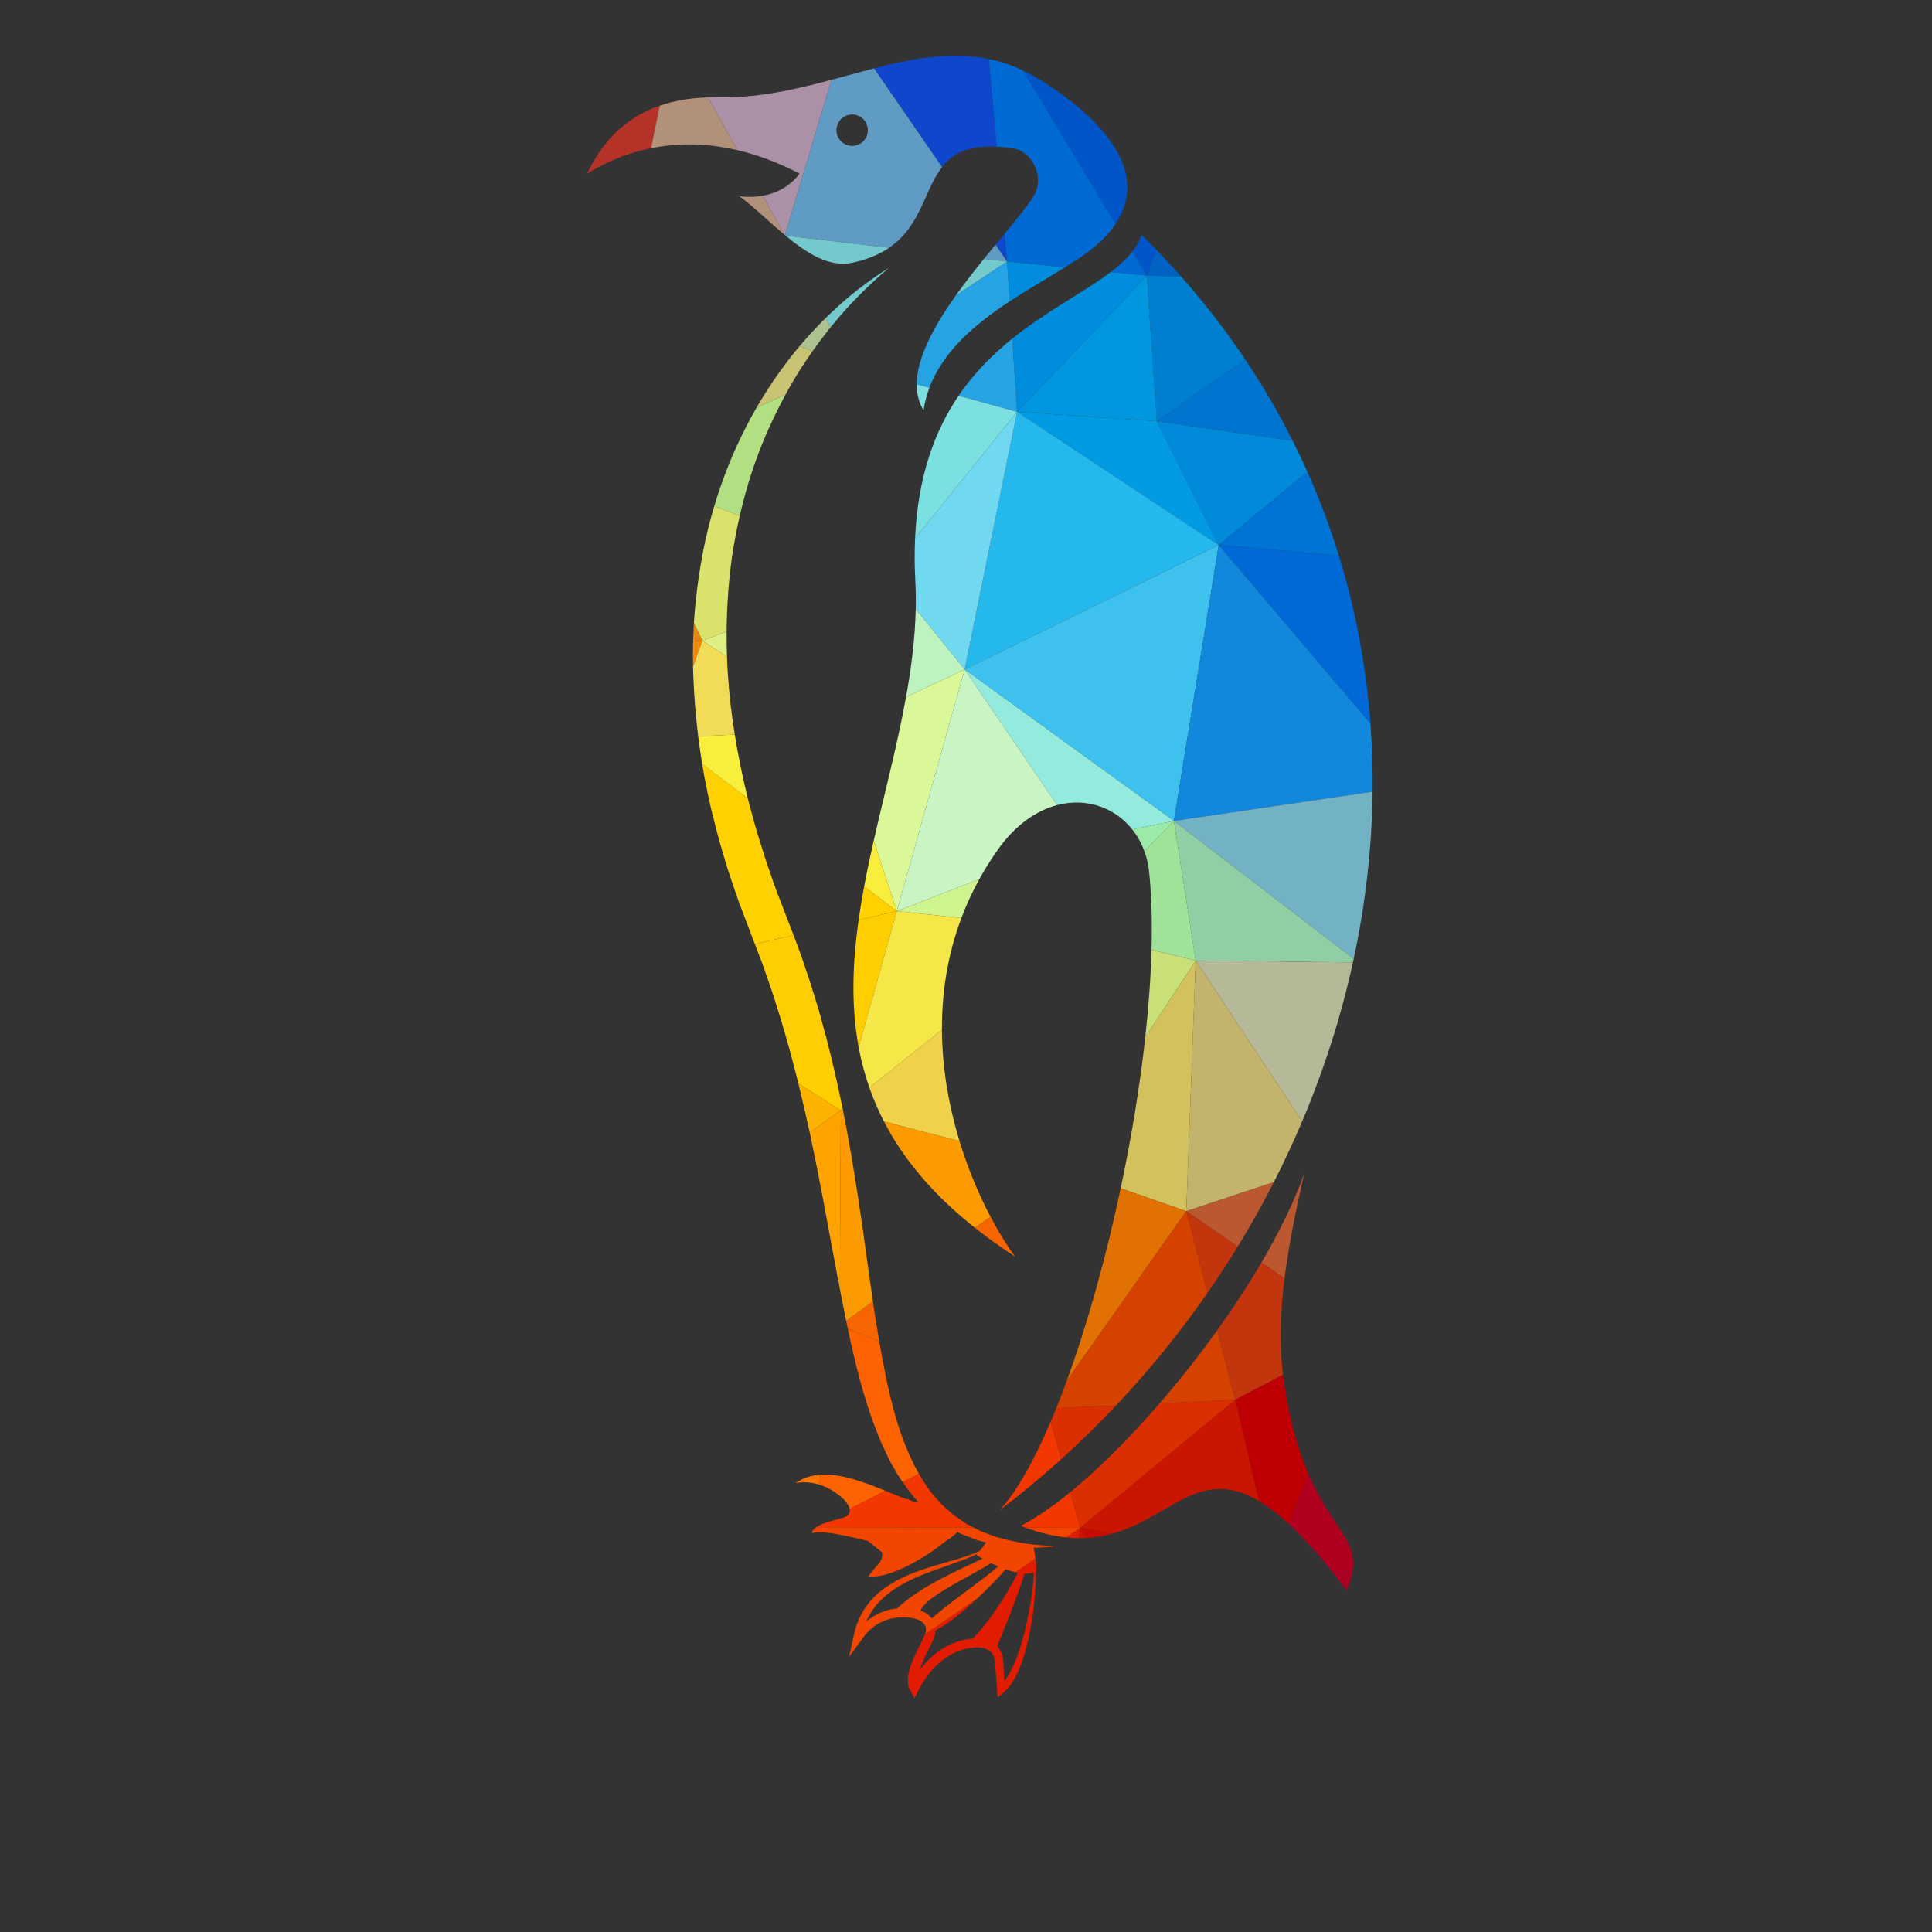 <?xml version="1.0" encoding="UTF-8" standalone="no"?>
<!-- Created with Inkscape (http://www.inkscape.org/) -->

<svg
   xmlns:dc="http://purl.org/dc/elements/1.1/"
   xmlns:cc="http://creativecommons.org/ns#"
   xmlns:rdf="http://www.w3.org/1999/02/22-rdf-syntax-ns#"
   xmlns:svg="http://www.w3.org/2000/svg"
   xmlns="http://www.w3.org/2000/svg"
   xmlns:sodipodi="http://sodipodi.sourceforge.net/DTD/sodipodi-0.dtd"
   xmlns:inkscape="http://www.inkscape.org/namespaces/inkscape"
   version="1.1"
   id="svg80791"
   xml:space="preserve"
   width="666.667"
   height="666.667"
   viewBox="0 0 666.667 666.667"
   sodipodi:docname="penguin-art-color-publicdomainvectors.org.svg"
   inkscape:version="0.92.4 (5da689c313, 2019-01-14)"><rect x="0" y="0" width="666.667" height="666.667" fill="#333333" stroke="none"/><defs
     id="defs80795"><clipPath
       clipPathUnits="userSpaceOnUse"
       id="clipPath80807"><path
         d="M 0,500 H 500 V 0 H 0 Z"
         id="path80805"
         inkscape:connector-curvature="0" /></clipPath></defs><sodipodi:namedview
     pagecolor="#ffffff"
     bordercolor="#666666"
     borderopacity="1"
     objecttolerance="10"
     gridtolerance="10"
     guidetolerance="10"
     inkscape:pageopacity="0"
     inkscape:pageshadow="2"
     inkscape:window-width="797"
     inkscape:window-height="480"
     id="namedview80793"
     showgrid="false"
     inkscape:zoom="0.35399999"
     inkscape:cx="333.33334"
     inkscape:cy="333.33334"
     inkscape:window-x="0"
     inkscape:window-y="0"
     inkscape:window-maximized="0"
     inkscape:current-layer="g80799" /><g
     id="g80799"
     inkscape:groupmode="layer"
     inkscape:label="penguin-art-color-publicdomainvectors.org"
     transform="matrix(1.333,0,0,-1.333,0,666.667)"><g
       id="g80801"><g
         id="g80803"
         clip-path="url(#clipPath80807)"><path
           d="m 151.908,455.138 c 3.354,2.061 8.997,5.081 16.612,6.622 l 2.266,11.011 c -12.107,-4.189 -16.637,-13.36 -18.878,-17.633"
           style="fill:#b43227;fill-opacity:1;fill-rule:nonzero;stroke:none"
           id="path80809"
           inkscape:connector-curvature="0" /><path
           d="m 190.86,461.268 c 5.005,-1.171 10.391,-3.112 16.123,-6.083 -2.771,-3.686 -6.457,-5.179 -9.552,-5.731 l 5.587,-10.044 c 0.061,-0.053 0.123,-0.104 0.185,-0.157 l 12.028,40.209 c -9.339,-2.493 -19.017,-4.74 -29.224,-4.536 -0.939,0.018 -1.848,0.012 -2.736,-0.015 z"
           style="fill:#ab91a7;fill-opacity:1;fill-rule:nonzero;stroke:none"
           id="path80811"
           inkscape:connector-curvature="0" /><path
           d="m 258.019,462.173 -2.043,22.67 c -9.754,2.014 -19.569,0.191 -29.711,-2.417 l 17.595,-25.552 c 2.682,3.445 6.65,5.691 14.159,5.299"
           style="fill:#0f47cc;fill-opacity:1;fill-rule:nonzero;stroke:none"
           id="path80813"
           inkscape:connector-curvature="0" /><path
           d="m 260.049,439.614 c -0.761,-0.918 -1.546,-1.865 -2.349,-2.838 l 2.997,-4.352 z"
           style="fill:#0f47cc;fill-opacity:1;fill-rule:nonzero;stroke:none"
           id="path80815"
           inkscape:connector-curvature="0" /><path
           d="m 299.416,435.395 c -1.272,1.317 -2.566,2.626 -3.887,3.924 -0.528,-1.547 -1.352,-2.983 -2.418,-4.345 l 3.751,-6.213 z"
           style="fill:#0056c8;fill-opacity:1;fill-rule:nonzero;stroke:none"
           id="path80817"
           inkscape:connector-curvature="0" /><path
           d="m 268.901,479.654 c -1.377,0.847 -2.752,1.592 -4.128,2.242 l 23.995,-39.734 c 11.339,17.014 -12.07,32.69 -19.867,37.492"
           style="fill:#0056c8;fill-opacity:1;fill-rule:nonzero;stroke:none"
           id="path80819"
           inkscape:connector-curvature="0" /><path
           d="m 293.111,434.974 c -1.452,-1.857 -3.351,-3.578 -5.57,-5.268 l 9.321,-0.945 z"
           style="fill:#006ad4;fill-opacity:1;fill-rule:nonzero;stroke:none"
           id="path80821"
           inkscape:connector-curvature="0" /><path
           d="m 262.406,461.699 c 4.642,-0.728 8.417,-7.432 4.967,-12.686 -1.631,-2.485 -4.27,-5.711 -7.324,-9.399 l 0.648,-7.19 14.965,-1.516 c 3.776,2.346 7.092,4.602 9.467,6.927 1.48,1.448 2.684,2.893 3.639,4.327 l -23.995,39.734 c -2.932,1.384 -5.862,2.339 -8.797,2.947 l 2.043,-22.67 c 1.344,-0.072 2.802,-0.226 4.387,-0.474"
           style="fill:#006ad4;fill-opacity:1;fill-rule:nonzero;stroke:none"
           id="path80823"
           inkscape:connector-curvature="0" /><path
           d="m 257.7,436.776 c -0.979,-1.183 -1.982,-2.404 -2.995,-3.653 l 5.992,-0.699 z"
           style="fill:#609bc4;fill-opacity:1;fill-rule:nonzero;stroke:none"
           id="path80825"
           inkscape:connector-curvature="0" /><path
           d="m 219.532,470.346 c 2.166,0.589 4.396,-0.689 4.986,-2.856 0.586,-2.165 -0.691,-4.397 -2.855,-4.985 -2.166,-0.588 -4.399,0.689 -4.987,2.855 -0.588,2.165 0.689,4.399 2.856,4.986 m -16.161,-31.231 26.793,-3.127 c 8.282,5.675 9.125,15.017 13.696,20.886 l -17.595,25.552 c -3.633,-0.934 -7.305,-1.968 -11.034,-2.964 l -12.028,-40.209 c 0.056,-0.046 0.112,-0.092 0.168,-0.138"
           style="fill:#609bc4;fill-opacity:1;fill-rule:nonzero;stroke:none"
           id="path80827"
           inkscape:connector-curvature="0" /><path
           d="m 296.862,428.761 8.888,-0.223 c -2.044,2.312 -4.155,4.598 -6.334,6.857 z"
           style="fill:#0063c3;fill-opacity:1;fill-rule:nonzero;stroke:none"
           id="path80829"
           inkscape:connector-curvature="0" /><path
           d="M 170.786,472.771 168.52,461.76 c 6.198,1.255 13.703,1.529 22.34,-0.492 l -7.589,13.643 c -4.875,-0.141 -8.996,-0.933 -12.485,-2.14"
           style="fill:#b2917b;fill-opacity:1;fill-rule:nonzero;stroke:none"
           id="path80831"
           inkscape:connector-curvature="0" /><path
           d="m 191.37,449.365 c 3.738,-2.771 7.633,-6.591 11.648,-9.955 l -5.587,10.044 c -3.384,-0.605 -6.061,-0.089 -6.061,-0.089"
           style="fill:#b2917b;fill-opacity:1;fill-rule:nonzero;stroke:none"
           id="path80833"
           inkscape:connector-curvature="0" /><path
           d="m 220.601,432.105 c 4.027,0.852 7.12,2.208 9.563,3.883 l -26.793,3.127 c 5.549,-4.605 11.326,-8.261 17.23,-7.01"
           style="fill:#74c9cd;fill-opacity:1;fill-rule:nonzero;stroke:none"
           id="path80835"
           inkscape:connector-curvature="0" /><path
           d="m 218.507,419.522 c 3.431,3.839 6.397,6.615 8.431,8.499 2.095,1.833 3.215,2.81 3.215,2.81 0,0 -1.241,-0.816 -3.569,-2.345 -2.249,-1.646 -5.64,-3.999 -9.504,-7.541 -1.058,-0.959 -2.165,-1.997 -3.306,-3.115 l 1.219,-2.451 c 1.208,1.496 2.385,2.879 3.514,4.143"
           style="fill:#74c9cd;fill-opacity:1;fill-rule:nonzero;stroke:none"
           id="path80837"
           inkscape:connector-curvature="0" /><path
           d="m 254.705,433.123 c -2.46,-3.037 -4.969,-6.242 -7.287,-9.501 l 13.279,8.802 z"
           style="fill:#74c9cd;fill-opacity:1;fill-rule:nonzero;stroke:none"
           id="path80839"
           inkscape:connector-curvature="0" /><path
           d="m 334.636,386.012 c -3.607,7.173 -7.703,14.207 -12.307,21.071 l -22.872,-16.012 z"
           style="fill:#0074ce;fill-opacity:1;fill-rule:nonzero;stroke:none"
           id="path80841"
           inkscape:connector-curvature="0" /><path
           d="m 299.457,391.071 22.872,16.012 c -4.935,7.363 -10.457,14.528 -16.579,21.455 l -8.888,0.223 z"
           style="fill:#007fd1;fill-opacity:1;fill-rule:nonzero;stroke:none"
           id="path80843"
           inkscape:connector-curvature="0" /><path
           d="m 214.993,415.379 -1.219,2.451 c -2.167,-2.124 -4.454,-4.545 -6.773,-7.295 l 3.339,-1.32 c 1.58,2.235 3.142,4.29 4.653,6.164"
           style="fill:#adc38f;fill-opacity:1;fill-rule:nonzero;stroke:none"
           id="path80845"
           inkscape:connector-curvature="0" /><path
           d="m 207.36,404.815 c 0.996,1.537 1.992,3.002 2.98,4.4 l -3.339,1.32 c -0.935,-1.108 -1.873,-2.267 -2.812,-3.484 -2.829,-3.664 -5.666,-7.819 -8.346,-12.455 l 7.486,3.359 c 1.316,2.425 2.665,4.716 4.031,6.86"
           style="fill:#c8c473;fill-opacity:1;fill-rule:nonzero;stroke:none"
           id="path80847"
           inkscape:connector-curvature="0" /><path
           d="m 299.457,391.071 -2.595,37.69 -33.57,-35.248 z"
           style="fill:#0097de;fill-opacity:1;fill-rule:nonzero;stroke:none"
           id="path80849"
           inkscape:connector-curvature="0" /><path
           d="m 261.383,422.126 c 4.884,3.213 9.892,6.059 14.279,8.782 l -14.965,1.516 z"
           style="fill:#008dde;fill-opacity:1;fill-rule:nonzero;stroke:none"
           id="path80851"
           inkscape:connector-curvature="0" /><path
           d="m 296.862,428.761 -9.321,0.945 c -6.728,-5.117 -16.407,-9.932 -25.514,-17.255 l 1.265,-18.938 z"
           style="fill:#008dde;fill-opacity:1;fill-rule:nonzero;stroke:none"
           id="path80853"
           inkscape:connector-curvature="0" /><path
           d="m 247.418,423.622 c -5.596,-7.867 -10.082,-16.053 -10.111,-22.973 l 3.287,-0.903 c 3.613,9.618 11.997,16.596 20.789,22.38 l -0.686,10.298 z"
           style="fill:#25a3e2;fill-opacity:1;fill-rule:nonzero;stroke:none"
           id="path80855"
           inkscape:connector-curvature="0" /><path
           d="m 262.027,412.451 c -4.994,-4.016 -9.816,-8.787 -13.883,-14.778 l 15.148,-4.16 z"
           style="fill:#25a3e2;fill-opacity:1;fill-rule:nonzero;stroke:none"
           id="path80857"
           inkscape:connector-curvature="0" /><path
           d="m 188.101,336.598 c 0.045,6.908 0.557,13.63 1.482,20.062 0.545,3.387 1.168,6.702 1.907,9.919 l -6.58,2.571 c -1.076,-3.592 -2.015,-7.322 -2.789,-11.171 -1.193,-6.128 -2.076,-12.546 -2.492,-19.152 l 2.176,-4.521 z"
           style="fill:#dbe26c;fill-opacity:1;fill-rule:nonzero;stroke:none"
           id="path80859"
           inkscape:connector-curvature="0" /><path
           d="m 315.479,359.026 22.96,18.963 c -1.201,2.691 -2.468,5.368 -3.803,8.023 l -35.179,5.059 z"
           style="fill:#008ad9;fill-opacity:1;fill-rule:nonzero;stroke:none"
           id="path80861"
           inkscape:connector-curvature="0" /><path
           d="m 239.068,393.896 c 0.312,2.055 0.83,4.001 1.526,5.85 l -3.287,0.903 c -0.01,-2.43 0.528,-4.704 1.761,-6.753"
           style="fill:#7ce0e0;fill-opacity:1;fill-rule:nonzero;stroke:none"
           id="path80863"
           inkscape:connector-curvature="0" /><path
           d="m 248.144,397.673 c -6.123,-9.013 -10.536,-20.788 -11.261,-36.902 l 26.409,32.742 z"
           style="fill:#7ce0e0;fill-opacity:1;fill-rule:nonzero;stroke:none"
           id="path80865"
           inkscape:connector-curvature="0" /><path
           d="m 192.537,370.771 c 1.138,4.526 2.595,8.802 4.128,12.859 2.048,5.182 4.303,9.972 6.664,14.325 l -7.486,-3.359 c -1.575,-2.724 -3.096,-5.614 -4.529,-8.67 -2.429,-5.154 -4.607,-10.773 -6.404,-16.776 l 6.58,-2.571 c 0.326,1.417 0.672,2.817 1.047,4.192"
           style="fill:#b3df83;fill-opacity:1;fill-rule:nonzero;stroke:none"
           id="path80867"
           inkscape:connector-curvature="0" /><path
           d="m 315.479,359.026 -16.022,32.045 -36.165,2.442 z"
           style="fill:#009be2;fill-opacity:1;fill-rule:nonzero;stroke:none"
           id="path80869"
           inkscape:connector-curvature="0" /><path
           d="m 249.71,326.828 65.769,32.198 -52.187,34.487 z"
           style="fill:#24b8ec;fill-opacity:1;fill-rule:nonzero;stroke:none"
           id="path80871"
           inkscape:connector-curvature="0" /><path
           d="m 263.292,393.513 -26.409,-32.742 c -0.156,-3.471 -0.143,-7.139 0.062,-11.028 0.128,-2.418 0.158,-4.846 0.106,-7.283 l 12.659,-15.632 z"
           style="fill:#71d9ef;fill-opacity:1;fill-rule:nonzero;stroke:none"
           id="path80873"
           inkscape:connector-curvature="0" /><path
           d="m 346.573,356.348 c -2.258,7.312 -4.964,14.536 -8.134,21.641 l -22.96,-18.963 z"
           style="fill:#0074d4;fill-opacity:1;fill-rule:nonzero;stroke:none"
           id="path80875"
           inkscape:connector-curvature="0" /><path
           d="m 179.629,338.827 c -0.099,-1.591 -0.172,-3.194 -0.215,-4.805 l 2.391,0.284 z"
           style="fill:#e8880e;fill-opacity:1;fill-rule:nonzero;stroke:none"
           id="path80877"
           inkscape:connector-curvature="0" /><path
           d="m 188.194,330.093 c -0.078,2.184 -0.108,4.353 -0.093,6.505 l -6.296,-2.292 z"
           style="fill:#def085;fill-opacity:1;fill-rule:nonzero;stroke:none"
           id="path80879"
           inkscape:connector-curvature="0" /><path
           d="m 303.881,287.611 11.598,71.415 -65.769,-32.198 z"
           style="fill:#3fc1ed;fill-opacity:1;fill-rule:nonzero;stroke:none"
           id="path80881"
           inkscape:connector-curvature="0" /><path
           d="m 354.766,312.792 c -1.094,14.699 -3.789,29.294 -8.193,43.556 l -31.094,2.678 z"
           style="fill:#0069d5;fill-opacity:1;fill-rule:nonzero;stroke:none"
           id="path80883"
           inkscape:connector-curvature="0" /><path
           d="m 303.881,287.611 51.437,7.575 c 0.066,5.875 -0.117,11.749 -0.552,17.606 l -39.287,46.234 z"
           style="fill:#1288dd;fill-opacity:1;fill-rule:nonzero;stroke:none"
           id="path80885"
           inkscape:connector-curvature="0" /><path
           d="m 249.71,326.828 23.935,-35.114 c 7.553,1.981 14.918,-0.6 19.447,-6.287 l 10.789,2.184 z"
           style="fill:#92ebdc;fill-opacity:1;fill-rule:nonzero;stroke:none"
           id="path80887"
           inkscape:connector-curvature="0" /><path
           d="m 179.414,334.022 c -0.058,-2.132 -0.064,-4.279 -0.013,-6.44 l 2.404,6.724 z"
           style="fill:#f38b06;fill-opacity:1;fill-rule:nonzero;stroke:none"
           id="path80889"
           inkscape:connector-curvature="0" /><path
           d="m 237.051,342.46 c -0.163,-7.533 -1.127,-15.146 -2.512,-22.796 l 15.171,7.164 z"
           style="fill:#bcf3bf;fill-opacity:1;fill-rule:nonzero;stroke:none"
           id="path80891"
           inkscape:connector-curvature="0" /><path
           d="m 188.417,325.619 c -0.098,1.497 -0.169,2.988 -0.223,4.474 l -6.389,4.213 -2.404,-6.724 c 0.019,-0.795 0.045,-1.592 0.078,-2.391 0.193,-5.17 0.609,-10.411 1.262,-15.678 l 9.461,0.46 c -0.846,5.256 -1.458,10.481 -1.785,15.646"
           style="fill:#f2dc57;fill-opacity:1;fill-rule:nonzero;stroke:none"
           id="path80893"
           inkscape:connector-curvature="0" /><path
           d="m 249.71,326.828 -15.171,-7.164 c -2.233,-12.345 -5.557,-24.786 -8.36,-37.156 l 5.982,-18.244 z"
           style="fill:#daf898;fill-opacity:1;fill-rule:nonzero;stroke:none"
           id="path80895"
           inkscape:connector-curvature="0" /><path
           d="m 232.161,264.264 21.348,8.278 c 1.404,2.547 2.981,5.074 4.747,7.574 4.596,6.501 10.041,10.194 15.389,11.598 l -23.935,35.114 z"
           style="fill:#c9f5c5;fill-opacity:1;fill-rule:nonzero;stroke:none"
           id="path80897"
           inkscape:connector-curvature="0" /><path
           d="m 350.427,251.922 c 3.066,14.283 4.731,28.779 4.891,43.264 l -51.437,-7.575 z"
           style="fill:#73b2c4;fill-opacity:1;fill-rule:nonzero;stroke:none"
           id="path80899"
           inkscape:connector-curvature="0" /><path
           d="m 204.749,259.815 -3.185,8.251 c -1.089,2.692 -1.935,5.456 -2.913,8.176 -0.495,1.358 -0.901,2.742 -1.326,4.115 l -1.286,4.118 c -0.821,2.749 -1.524,5.519 -2.289,8.262 -0.057,0.228 -0.111,0.456 -0.167,0.684 l -11.81,8.926 c 0.657,-3.985 1.449,-7.976 2.39,-11.951 0.755,-2.886 1.451,-5.805 2.265,-8.698 0.871,-2.871 1.652,-5.787 2.641,-8.635 1.003,-2.84 1.879,-5.737 2.995,-8.544 l 3.173,-8.345 c 0.056,-0.146 0.113,-0.294 0.168,-0.441 l 10.014,2.324 c -0.223,0.585 -0.448,1.17 -0.67,1.758"
           style="fill:#ffd100;fill-opacity:1;fill-rule:nonzero;stroke:none"
           id="path80901"
           inkscape:connector-curvature="0" /><path
           d="m 223.699,270.66 c -0.546,-2.907 -1.033,-5.805 -1.44,-8.694 l 9.902,2.298 z"
           style="fill:#ffd100;fill-opacity:1;fill-rule:nonzero;stroke:none"
           id="path80903"
           inkscape:connector-curvature="0" /><path
           d="m 226.179,282.508 c -0.898,-3.958 -1.741,-7.91 -2.48,-11.848 l 8.462,-6.396 z"
           style="fill:#f9ee3c;fill-opacity:1;fill-rule:nonzero;stroke:none"
           id="path80905"
           inkscape:connector-curvature="0" /><path
           d="m 190.202,309.973 -9.461,-0.46 c 0.294,-2.385 0.639,-4.775 1.032,-7.166 l 11.81,-8.926 c -1.352,5.528 -2.497,11.057 -3.381,16.552"
           style="fill:#f9ee3c;fill-opacity:1;fill-rule:nonzero;stroke:none"
           id="path80907"
           inkscape:connector-curvature="0" /><path
           d="m 248.867,262.478 c 1.27,3.376 2.808,6.736 4.642,10.064 l -21.348,-8.278 z"
           style="fill:#cef38f;fill-opacity:1;fill-rule:nonzero;stroke:none"
           id="path80909"
           inkscape:connector-curvature="0" /><path
           d="m 309.527,251.446 40.702,-0.442 c 0.065,0.305 0.132,0.61 0.198,0.918 l -46.546,35.689 z"
           style="fill:#90cfa6;fill-opacity:1;fill-rule:nonzero;stroke:none"
           id="path80911"
           inkscape:connector-curvature="0" /><path
           d="m 293.092,285.427 c 1.303,-1.635 2.368,-3.526 3.139,-5.637 l 7.65,7.821 z"
           style="fill:#9ceaa7;fill-opacity:1;fill-rule:nonzero;stroke:none"
           id="path80913"
           inkscape:connector-curvature="0" /><path
           d="m 303.881,287.611 -7.65,-7.821 c 0.623,-1.708 1.054,-3.561 1.255,-5.541 0.617,-6.027 0.796,-12.774 0.601,-20.008 l 11.44,-2.795 z"
           style="fill:#9fe298;fill-opacity:1;fill-rule:nonzero;stroke:none"
           id="path80915"
           inkscape:connector-curvature="0" /><path
           d="m 217.988,213.837 c -0.788,3.864 -1.643,7.746 -2.591,11.638 -0.7,2.876 -1.395,5.764 -2.209,8.641 l -1.182,4.328 -1.322,4.307 c -0.848,2.87 -1.839,5.752 -2.837,8.64 -0.76,2.317 -1.594,4.487 -2.428,6.666 l -10.014,-2.324 c 0.999,-2.618 2.066,-5.255 2.902,-7.8 0.949,-2.705 1.897,-5.407 2.734,-8.197 l 1.297,-4.141 1.2,-4.167 c 0.828,-2.765 1.544,-5.56 2.268,-8.34 0.299,-1.154 0.589,-2.312 0.873,-3.469 l 10.986,-6.932 z"
           style="fill:#ffce00;fill-opacity:1;fill-rule:nonzero;stroke:none"
           id="path80917"
           inkscape:connector-curvature="0" /><path
           d="m 222.259,261.966 c -1.575,-11.147 -1.976,-22.153 0.012,-32.89 l 9.89,35.188 z"
           style="fill:#ffce00;fill-opacity:1;fill-rule:nonzero;stroke:none"
           id="path80919"
           inkscape:connector-curvature="0" /><path
           d="m 218.252,212.534 c -0.035,0.178 -0.073,0.356 -0.108,0.536 l -0.479,-0.383 z"
           style="fill:#f0d24a;fill-opacity:1;fill-rule:nonzero;stroke:none"
           id="path80921"
           inkscape:connector-curvature="0" /><path
           d="m 228.833,209.797 19.547,-5.059 c -2.666,8.757 -4.487,18.568 -4.546,28.816 l -18.783,-14.976 c 1.034,-2.953 2.286,-5.881 3.782,-8.781"
           style="fill:#f0d24a;fill-opacity:1;fill-rule:nonzero;stroke:none"
           id="path80923"
           inkscape:connector-curvature="0" /><path
           d="m 218.144,213.07 c -0.052,0.256 -0.102,0.511 -0.156,0.767 l -0.323,-1.15 z"
           style="fill:#f6e748;fill-opacity:1;fill-rule:nonzero;stroke:none"
           id="path80925"
           inkscape:connector-curvature="0" /><path
           d="m 222.271,229.076 c 0.654,-3.53 1.567,-7.032 2.78,-10.498 l 18.783,14.976 c -0.053,9.43 1.387,19.231 5.033,28.924 l -16.706,1.786 z"
           style="fill:#f6e748;fill-opacity:1;fill-rule:nonzero;stroke:none"
           id="path80927"
           inkscape:connector-curvature="0" /><path
           d="m 298.087,254.241 c -0.191,-7.122 -0.745,-14.717 -1.609,-22.566 l 13.049,19.771 z"
           style="fill:#c9df77;fill-opacity:1;fill-rule:nonzero;stroke:none"
           id="path80929"
           inkscape:connector-curvature="0" /><path
           d="m 206.679,219.619 c 1.044,-4.239 2.003,-8.483 2.937,-12.69 l 8.049,5.758 z"
           style="fill:#feb200;fill-opacity:1;fill-rule:nonzero;stroke:none"
           id="path80931"
           inkscape:connector-curvature="0" /><path
           d="m 337.093,209.854 c 5.66,13.372 10.07,27.156 13.136,41.15 l -40.702,0.442 z"
           style="fill:#b5b998;fill-opacity:1;fill-rule:nonzero;stroke:none"
           id="path80933"
           inkscape:connector-curvature="0" /><path
           d="m 307.086,186.593 22.673,7.525 c 2.638,5.173 5.084,10.422 7.334,15.736 l -27.566,41.592 z"
           style="fill:#c2b36d;fill-opacity:1;fill-rule:nonzero;stroke:none"
           id="path80935"
           inkscape:connector-curvature="0" /><path
           d="m 309.527,251.446 -13.049,-19.771 c -1.395,-12.695 -3.598,-26.056 -6.373,-39.158 l 16.981,-5.924 z"
           style="fill:#d3c15d;fill-opacity:1;fill-rule:nonzero;stroke:none"
           id="path80937"
           inkscape:connector-curvature="0" /><path
           d="m 252.399,182.261 4.009,2.889 c -2.912,5.528 -5.773,12.182 -8.028,19.588 l -19.547,5.059 c 4.909,-9.505 12.451,-18.719 23.566,-27.536"
           style="fill:#fb9b00;fill-opacity:1;fill-rule:nonzero;stroke:none"
           id="path80939"
           inkscape:connector-curvature="0" /><path
           d="m 221.921,191.489 c -1.06,6.885 -2.247,13.928 -3.669,21.045 l -0.587,0.153 -0.253,-46.255 c 0.518,-2.693 1.043,-5.354 1.581,-7.98 0.015,-0.083 0.033,-0.165 0.05,-0.248 l 6.928,4.996 c -1.318,8.996 -2.515,18.499 -4.05,28.289"
           style="fill:#fb9b00;fill-opacity:1;fill-rule:nonzero;stroke:none"
           id="path80941"
           inkscape:connector-curvature="0" /><path
           d="m 209.616,206.929 c 0.037,-0.168 0.074,-0.335 0.111,-0.5 1.168,-5.543 2.251,-11.038 3.286,-16.47 1.506,-8.029 2.927,-15.903 4.399,-23.527 l 0.253,46.255 z"
           style="fill:#ffa300;fill-opacity:1;fill-rule:nonzero;stroke:none"
           id="path80943"
           inkscape:connector-curvature="0" /><path
           d="m 226.48,159.795 c -0.171,1.127 -0.341,2.262 -0.509,3.405 l -6.928,-4.996 c 0.143,-0.691 0.286,-1.377 0.431,-2.06 l 8.13,-3.258 c -0.386,2.265 -0.757,4.573 -1.124,6.909"
           style="fill:#f56500;fill-opacity:1;fill-rule:nonzero;stroke:none"
           id="path80945"
           inkscape:connector-curvature="0" /><path
           d="m 262.763,174.837 c -1.995,2.713 -4.189,6.201 -6.355,10.313 l -4.009,-2.889 c 3.16,-2.508 6.606,-4.986 10.364,-7.424"
           style="fill:#f56500;fill-opacity:1;fill-rule:nonzero;stroke:none"
           id="path80947"
           inkscape:connector-curvature="0" /><path
           d="m 320.427,177.461 c 3.334,5.447 6.447,11.005 9.332,16.657 l -22.673,-7.525 z"
           style="fill:#bc582f;fill-opacity:1;fill-rule:nonzero;stroke:none"
           id="path80949"
           inkscape:connector-curvature="0" /><path
           d="m 337.665,196.485 c -2.533,-7.225 -6.396,-15.134 -11.13,-23.204 l 5.986,-4.094 c 0.958,7.598 2.633,16.434 5.144,27.298"
           style="fill:#bc582f;fill-opacity:1;fill-rule:nonzero;stroke:none"
           id="path80951"
           inkscape:connector-curvature="0" /><path
           d="m 290.105,192.517 c -3.787,-17.88 -8.639,-35.282 -13.961,-49.848 l 30.942,43.924 z"
           style="fill:#e07102;fill-opacity:1;fill-rule:nonzero;stroke:none"
           id="path80953"
           inkscape:connector-curvature="0" /><path
           d="m 332.124,144.231 c -0.889,7.41 -0.841,15.159 0.397,24.956 l -5.986,4.094 c -3.419,-5.827 -7.293,-11.741 -11.449,-17.536 l 4.667,-17.982 z"
           style="fill:#c2350d;fill-opacity:1;fill-rule:nonzero;stroke:none"
           id="path80955"
           inkscape:connector-curvature="0" /><path
           d="m 312.574,165.428 c 2.74,3.944 5.359,7.959 7.853,12.033 l -13.341,9.132 z"
           style="fill:#c2350d;fill-opacity:1;fill-rule:nonzero;stroke:none"
           id="path80957"
           inkscape:connector-curvature="0" /><path
           d="m 276.144,142.669 c -0.894,-2.444 -1.801,-4.811 -2.719,-7.084 l 15.514,0.728 c 8.647,9.156 16.545,18.904 23.635,29.115 l -5.488,21.165 z"
           style="fill:#d54200;fill-opacity:1;fill-rule:nonzero;stroke:none"
           id="path80959"
           inkscape:connector-curvature="0" /><path
           d="m 315.086,155.745 c -4.691,-6.545 -9.738,-12.94 -14.895,-18.901 l 19.562,0.919 z"
           style="fill:#d54200;fill-opacity:1;fill-rule:nonzero;stroke:none"
           id="path80961"
           inkscape:connector-curvature="0" /><path
           d="m 205.953,116.227 c 1.828,0.323 3.924,0.262 6.11,-0.411 l 0.328,2.552 c -2.296,-0.155 -4.475,-0.794 -6.438,-2.141"
           style="fill:#ff7200;fill-opacity:1;fill-rule:nonzero;stroke:none"
           id="path80963"
           inkscape:connector-curvature="0" /><path
           d="m 236.68,120.779 c -1.694,3.49 -3.255,7.277 -4.485,11.418 -0.647,2.052 -1.172,4.211 -1.74,6.387 -0.482,2.22 -1.043,4.443 -1.455,6.772 -0.5,2.451 -0.958,4.964 -1.396,7.53 l -8.13,3.258 c 1.943,-9.209 4.135,-17.956 7.193,-25.857 0.426,-1.064 0.847,-2.119 1.264,-3.161 0.416,-1.041 0.94,-2.041 1.396,-3.042 0.879,-2.02 2.021,-3.89 3.067,-5.721 0.417,-0.636 0.838,-1.264 1.262,-1.881 l 4.222,2.142 c -0.404,0.706 -0.804,1.428 -1.198,2.155"
           style="fill:#fc6300;fill-opacity:1;fill-rule:nonzero;stroke:none"
           id="path80965"
           inkscape:connector-curvature="0" /><path
           d="m 212.391,118.368 -0.328,-2.552 c 1.602,-0.491 3.251,-1.309 4.881,-2.552 1.065,-0.814 1.804,-1.56 2.292,-2.235 l 0.001,-0.002 c 0.4,-0.55 0.628,-1.053 0.716,-1.5 l 9.233,4.684 c -5.334,2.174 -11.385,4.52 -16.795,4.157"
           style="fill:#fc6300;fill-opacity:1;fill-rule:nonzero;stroke:none"
           id="path80967"
           inkscape:connector-curvature="0" /><path
           d="m 332.558,141.094 c -0.164,1.042 -0.308,2.086 -0.434,3.137 l -12.371,-6.468 6.119,-26.18 c 2.392,-1.412 4.974,-3.371 7.799,-5.987 l 5.05,12.932 c -2.377,5.5 -4.621,12.688 -6.163,22.566"
           style="fill:#be0006;fill-opacity:1;fill-rule:nonzero;stroke:none"
           id="path80969"
           inkscape:connector-curvature="0" /><path
           d="m 338.721,118.528 -5.05,-12.932 c 3.322,-3.078 6.98,-7.071 11.07,-12.167 l 5.246,-0.666 c 1.753,8.685 -5.186,11.696 -11.266,25.765"
           style="fill:#b0001f;fill-opacity:1;fill-rule:nonzero;stroke:none"
           id="path80971"
           inkscape:connector-curvature="0" /><path
           d="m 277.063,113.87 c -4.582,-3.739 -8.927,-6.731 -12.843,-8.743 0.401,-0.155 0.797,-0.303 1.19,-0.445 l 14.208,-0.034 z"
           style="fill:#f23700;fill-opacity:1;fill-rule:nonzero;stroke:none"
           id="path80973"
           inkscape:connector-curvature="0" /><path
           d="m 258.776,109.178 c 5.513,4.196 10.824,8.609 15.923,13.215 l -2.702,9.748 c -4.307,-10.114 -8.808,-18.14 -13.221,-22.963"
           style="fill:#f23700;fill-opacity:1;fill-rule:nonzero;stroke:none"
           id="path80975"
           inkscape:connector-curvature="0" /><path
           d="m 250.168,105.669 c -0.614,0.425 -1.24,0.858 -1.878,1.304 -0.624,0.464 -1.339,0.811 -1.909,1.387 -1.184,1.084 -2.513,2.074 -3.589,3.421 -1.868,1.919 -3.443,4.283 -4.914,6.843 l -4.222,-2.142 c 1.326,-1.916 2.699,-3.718 4.19,-5.327 -1.549,0.186 -3.181,1.06 -3.181,1.06 0,0 0.064,-0.095 0.159,-0.231 -1.73,0.62 -3.634,1.411 -5.638,2.227 l -9.233,-4.684 c 0.025,-0.123 0.039,-0.241 0.042,-0.349 v -0.004 c 0.025,-0.798 -0.443,-1.383 -1.174,-1.705 -1.279,-0.569 -5.522,-1.27 -7.538,-2.67 l 40.736,-0.088 c -0.607,0.316 -1.223,0.637 -1.851,0.958"
           style="fill:#f23700;fill-opacity:1;fill-rule:nonzero;stroke:none"
           id="path80977"
           inkscape:connector-curvature="0" /><path
           d="m 271.997,132.141 2.702,-9.748 c 4.948,4.465 9.697,9.111 14.24,13.92 l -15.514,-0.728 c -0.475,-1.173 -0.948,-2.322 -1.428,-3.444"
           style="fill:#db2f00;fill-opacity:1;fill-rule:nonzero;stroke:none"
           id="path80979"
           inkscape:connector-curvature="0" /><path
           d="m 319.753,137.763 -19.562,-0.919 c -7.748,-8.961 -15.74,-16.944 -23.128,-22.974 l 2.555,-9.222 z"
           style="fill:#db2f00;fill-opacity:1;fill-rule:nonzero;stroke:none"
           id="path80981"
           inkscape:connector-curvature="0" /><path
           d="m 279.618,104.648 8.291,-1.54 c 14.96,4.13 22.546,17.584 37.963,8.475 l -6.119,26.18 z"
           style="fill:#ca1500;fill-opacity:1;fill-rule:nonzero;stroke:none"
           id="path80983"
           inkscape:connector-curvature="0" /><path
           d="m 281.135,102.006 c 2.43,0.125 4.677,0.521 6.774,1.102 l -8.291,1.54 z"
           style="fill:#c80b00;fill-opacity:1;fill-rule:nonzero;stroke:none"
           id="path80985"
           inkscape:connector-curvature="0" /><path
           d="m 273.668,99.851 c 0,0 -0.321,0.022 -0.943,0.064 l -0.211,-0.145 c 0.759,0.053 1.154,0.081 1.154,0.081"
           style="fill:#e21c00;fill-opacity:1;fill-rule:nonzero;stroke:none"
           id="path80987"
           inkscape:connector-curvature="0" /><path
           d="m 275.979,102.151 c 1.157,-0.12 2.274,-0.18 3.355,-0.184 l 0.284,2.681 z"
           style="fill:#e21c00;fill-opacity:1;fill-rule:nonzero;stroke:none"
           id="path80989"
           inkscape:connector-curvature="0" /><path
           d="m 267.66,93.008 c -0.06,-0.944 -0.133,-1.889 -0.229,-2.828 -0.344,-3.233 -0.856,-6.446 -1.544,-9.615 -0.677,-3.165 -1.498,-6.303 -2.616,-9.306 -0.288,-0.746 -0.58,-1.493 -0.916,-2.209 -0.32,-0.724 -0.665,-1.438 -1.054,-2.112 -0.381,-0.681 -0.796,-1.339 -1.272,-1.922 -0.021,-0.028 -0.047,-0.05 -0.068,-0.081 l -0.108,2.374 -0.112,2.274 -0.117,1.31 c -0.101,0.439 -0.248,0.879 -0.381,1.315 -0.159,0.432 -0.446,0.827 -0.678,1.235 -0.127,0.193 -0.288,0.369 -0.456,0.534 1.104,2.589 5.043,12.113 7.11,18.831 0.857,-0.045 1.678,0.012 2.441,0.2 m -4.208,0.01 c -2.859,-6.04 -8.31,-13.804 -11.62,-17.055 h -0.014 l -0.069,-0.004 -0.122,-0.007 -0.036,-0.005 -0.305,-0.042 -1.215,-0.176 c -0.797,-0.185 -1.607,-0.331 -2.377,-0.624 -0.785,-0.24 -1.527,-0.589 -2.275,-0.928 -0.718,-0.394 -1.439,-0.786 -2.104,-1.26 -0.678,-0.453 -1.322,-0.959 -1.925,-1.495 -1.223,-1.069 -2.312,-2.269 -3.278,-3.551 -0.02,-0.027 -0.035,-0.056 -0.052,-0.081 0.449,1.431 1.095,2.863 1.784,4.291 l 1.091,2.219 c 0.354,0.745 0.78,1.542 1.057,2.484 0.122,0.428 0.182,0.889 0.194,1.353 2.85,1.316 6.926,4.602 10.802,8.224 l -13.526,-9.29 c -0.201,-0.525 -0.484,-1.076 -0.77,-1.668 l -1.111,-2.222 c -0.736,-1.506 -1.456,-3.051 -1.988,-4.742 -0.273,-0.839 -0.473,-1.736 -0.567,-2.692 -0.051,-0.969 -0.008,-2.061 0.575,-3.141 l 1.122,-2.074 1.091,2.129 c 0.667,1.297 1.427,2.55 2.295,3.717 0.867,1.164 1.837,2.244 2.912,3.192 0.531,0.482 1.093,0.927 1.684,1.328 0.577,0.418 1.201,0.756 1.82,1.105 0.643,0.301 1.276,0.618 1.953,0.834 0.655,0.27 1.356,0.4 2.043,0.579 l 1.051,0.173 0.264,0.04 0.026,0.004 0.03,0.003 0.144,0.005 0.572,0.027 c 0.389,0.02 0.779,0.04 1.05,-0.022 0.295,-0.057 0.606,-0.023 0.899,-0.14 0.287,-0.109 0.613,-0.156 0.876,-0.296 0.241,-0.165 0.533,-0.271 0.748,-0.458 0.186,-0.216 0.441,-0.373 0.597,-0.616 0.133,-0.263 0.331,-0.479 0.436,-0.762 l 0.278,-0.882 0.099,-0.971 0.177,-2.304 0.345,-4.575 0.145,-1.932 1.421,1.199 c 0.708,0.6 1.343,1.253 1.846,1.967 0.531,0.701 0.965,1.445 1.359,2.196 0.403,0.751 0.75,1.518 1.065,2.294 0.322,0.777 0.593,1.563 0.86,2.352 1.025,3.163 1.749,6.382 2.269,9.627 0.518,3.244 0.848,6.511 1.006,9.785 0.048,1.045 0.068,2.091 0.066,3.136 0.185,0.504 0.06,1.996 -0.123,3.422 l -5.164,-3.544 c 0.196,-0.046 0.392,-0.088 0.589,-0.126"
           style="fill:#e21c00;fill-opacity:1;fill-rule:nonzero;stroke:none"
           id="path80991"
           inkscape:connector-curvature="0" /><path
           d="m 241.206,81.148 c -0.391,0.523 -0.864,0.968 -1.374,1.298 -0.505,0.328 -1.03,0.567 -1.561,0.76 1.531,3.719 11.798,8.239 18.276,12.286 0.582,-0.29 1.203,-0.581 1.864,-0.866 -5.263,-4.434 -13.319,-9.84 -17.205,-13.478 m -9.006,2.608 c -0.134,-0.009 -0.268,-0.017 -0.401,-0.029 l -1.32,-0.256 -0.659,-0.132 -0.638,-0.219 -1.273,-0.451 -1.197,-0.613 c -0.41,-0.193 -0.789,-0.431 -1.147,-0.703 -0.36,-0.263 -0.741,-0.506 -1.085,-0.79 -0.072,-0.07 -0.145,-0.135 -0.218,-0.203 0.089,0.226 0.183,0.447 0.3,0.657 0.375,0.831 0.846,1.608 1.346,2.369 l 0.816,1.098 0.907,1.034 c 0.64,0.655 1.314,1.284 2.032,1.87 0.723,0.579 1.474,1.13 2.262,1.633 0.785,0.508 1.597,0.984 2.435,1.417 0.827,0.448 1.686,0.849 2.553,1.235 3.471,1.543 7.121,2.751 10.753,4.038 1.815,0.653 3.633,1.329 5.365,2.203 0.022,0.01 0.042,0.023 0.062,0.033 l -0.28,-0.373 c 0,0 0.584,-0.381 1.543,-0.925 C 248.455,93.77 238.944,89.97 232.2,83.756 m 25.547,18.548 c -1.182,0.439 -2.426,0.902 -3.731,1.388 -0.658,0.324 -1.322,0.666 -1.997,1.019 l -40.736,0.088 c -0.22,-0.153 -0.414,-0.313 -0.575,-0.484 l 0.118,-0.912 c 2.73,0.387 7.571,-0.635 13.885,-2.174 l 3.599,-2.932 c 0.22,-1.06 -0.108,-2.187 -0.894,-3.013 -0.915,-0.959 -2.62,-3.201 -2.62,-3.201 5.35,-0.791 14.82,4.85 19.901,9.021 1.603,0.993 2.571,1.825 3.16,2.463 0.316,-0.168 0.629,-0.338 0.933,-0.509 1.527,-0.59 2.969,-1.174 4.361,-1.677 0.72,-0.184 1.428,-0.364 2.116,-0.539 l -1.635,-2.176 c -0.261,-0.125 -0.518,-0.251 -0.779,-0.364 -1.75,-0.761 -3.582,-1.331 -5.42,-1.875 -3.675,-1.093 -7.426,-2.047 -11.049,-3.494 -0.906,-0.361 -1.808,-0.737 -2.689,-1.17 -0.889,-0.413 -1.758,-0.877 -2.61,-1.377 -0.856,-0.496 -1.678,-1.052 -2.48,-1.646 -0.801,-0.596 -1.547,-1.264 -2.271,-1.963 l -1.029,-1.105 -0.942,-1.192 c -0.581,-0.827 -1.131,-1.68 -1.58,-2.592 -0.254,-0.442 -0.43,-0.916 -0.629,-1.383 -0.208,-0.465 -0.384,-0.939 -0.521,-1.427 -0.341,-0.957 -0.529,-1.948 -0.749,-2.935 l -1.084,-4.899 3.06,4.163 c 0.457,0.618 0.857,1.287 1.395,1.83 0.477,0.604 1.075,1.079 1.639,1.588 0.292,0.238 0.62,0.431 0.925,0.652 0.305,0.224 0.626,0.419 0.974,0.57 l 1.013,0.502 1.074,0.352 0.535,0.178 0.56,0.098 1.116,0.203 c 0.749,0.039 1.546,0.083 2.262,0.075 0.879,-0.046 1.505,-0.123 2.239,-0.29 0.696,-0.173 1.358,-0.417 1.882,-0.767 1.058,-0.697 1.472,-1.769 1.125,-2.935 -0.039,-0.13 -0.085,-0.261 -0.137,-0.392 l 13.526,9.29 c 2.706,2.53 5.315,5.222 7.335,7.524 0.834,-0.296 1.687,-0.552 2.54,-0.741 l 5.164,3.544 c -0.151,1.168 -0.338,2.292 -0.423,2.787 0.643,0 1.252,0.015 1.798,0.074 1.351,0.096 2.395,0.171 3.112,0.221 l 0.211,0.145 c -0.716,0.048 -1.828,0.123 -3.312,0.221 -2.756,0.175 -6.801,0.771 -11.666,2.168"
           style="fill:#f24600;fill-opacity:1;fill-rule:nonzero;stroke:none"
           id="path80993"
           inkscape:connector-curvature="0" /><path
           d="m 265.41,104.682 c 3.871,-1.406 7.372,-2.2 10.569,-2.531 l 3.639,2.497 z"
           style="fill:#f24600;fill-opacity:1;fill-rule:nonzero;stroke:none"
           id="path80995"
           inkscape:connector-curvature="0" /><path
           d="m 344.741,93.429 c 1.243,-1.554 2.53,-3.209 3.858,-4.972 0.676,1.598 1.129,3.014 1.388,4.306 z"
           style="fill:#aa0024;fill-opacity:1;fill-rule:nonzero;stroke:none"
           id="path80997"
           inkscape:connector-curvature="0" /><path
           d="m 210.205,103.284 c 0.192,0.05 0.4,0.09 0.621,0.119 l -0.118,0.912 c -0.293,-0.31 -0.476,-0.653 -0.503,-1.031"
           style="fill:#f15700;fill-opacity:1;fill-rule:nonzero;stroke:none"
           id="path80999"
           inkscape:connector-curvature="0" /><path
           d="m 279.334,101.967 c 0.61,-0.003 1.212,0.012 1.801,0.039 l -1.517,2.642 z"
           style="fill:#cf1300;fill-opacity:1;fill-rule:nonzero;stroke:none"
           id="path81001"
           inkscape:connector-curvature="0" /></g></g></g></svg>